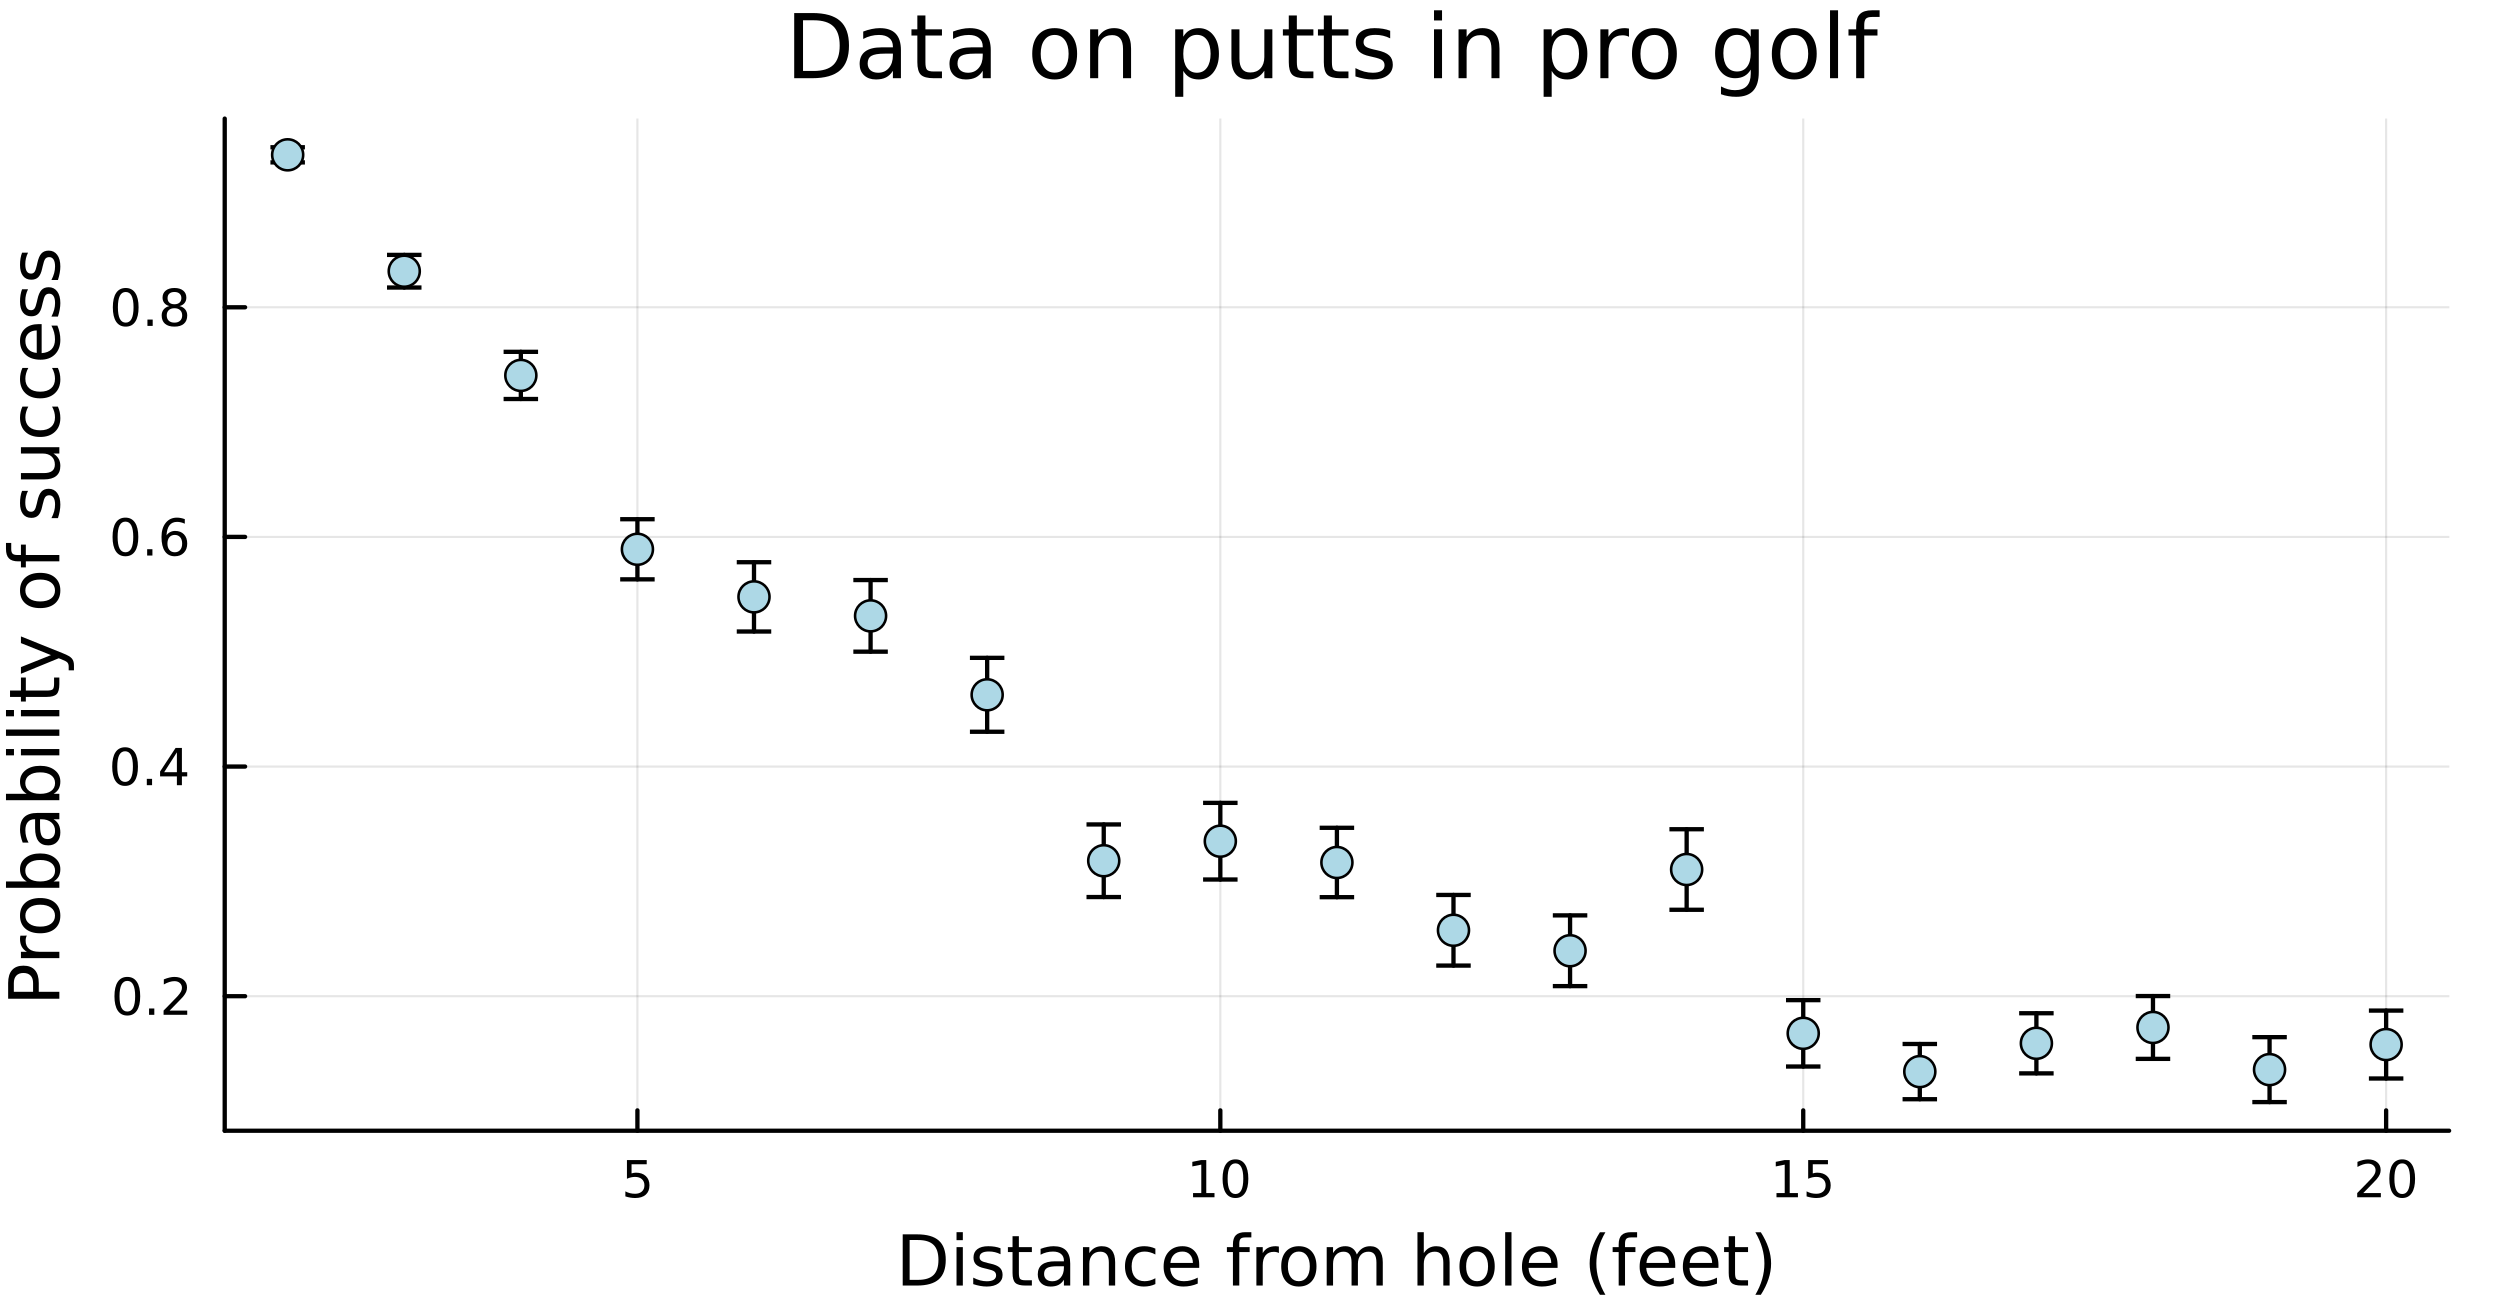 <?xml version="1.0" encoding="utf-8"?>
<svg xmlns="http://www.w3.org/2000/svg" xmlns:xlink="http://www.w3.org/1999/xlink" width="580" height="301" viewBox="0 0 2320 1204">
<rect x="0" y="0" width="2320" height="1204" fill="#808080" stroke="none"/>
<defs>
  <clipPath id="clip920">
    <rect x="0" y="0" width="2320" height="1204"/>
  </clipPath>
</defs>
<path clip-path="url(#clip920)" d="M0 1204 L2320 1204 L2320 0 L0 0  Z" fill="#ffffff" fill-rule="evenodd" fill-opacity="1"/>
<defs>
  <clipPath id="clip921">
    <rect x="464" y="0" width="1625" height="1204"/>
  </clipPath>
</defs>
<path clip-path="url(#clip920)" d="M208.538 1049.32 L2272.76 1049.32 L2272.76 110.073 L208.538 110.073  Z" fill="#ffffff" fill-rule="evenodd" fill-opacity="1"/>
<defs>
  <clipPath id="clip922">
    <rect x="208" y="110" width="2065" height="940"/>
  </clipPath>
</defs>
<polyline clip-path="url(#clip922)" style="stroke:#000000; stroke-linecap:round; stroke-linejoin:round; stroke-width:2; stroke-opacity:0.1; fill:none" points="591.522,1049.32 591.522,110.073 "/>
<polyline clip-path="url(#clip922)" style="stroke:#000000; stroke-linecap:round; stroke-linejoin:round; stroke-width:2; stroke-opacity:0.1; fill:none" points="1132.46,1049.32 1132.46,110.073 "/>
<polyline clip-path="url(#clip922)" style="stroke:#000000; stroke-linecap:round; stroke-linejoin:round; stroke-width:2; stroke-opacity:0.1; fill:none" points="1673.4,1049.32 1673.4,110.073 "/>
<polyline clip-path="url(#clip922)" style="stroke:#000000; stroke-linecap:round; stroke-linejoin:round; stroke-width:2; stroke-opacity:0.1; fill:none" points="2214.33,1049.32 2214.33,110.073 "/>
<polyline clip-path="url(#clip920)" style="stroke:#000000; stroke-linecap:round; stroke-linejoin:round; stroke-width:4; stroke-opacity:1; fill:none" points="208.538,1049.32 2272.76,1049.32 "/>
<polyline clip-path="url(#clip920)" style="stroke:#000000; stroke-linecap:round; stroke-linejoin:round; stroke-width:4; stroke-opacity:1; fill:none" points="591.522,1049.32 591.522,1030.43 "/>
<polyline clip-path="url(#clip920)" style="stroke:#000000; stroke-linecap:round; stroke-linejoin:round; stroke-width:4; stroke-opacity:1; fill:none" points="1132.46,1049.32 1132.46,1030.43 "/>
<polyline clip-path="url(#clip920)" style="stroke:#000000; stroke-linecap:round; stroke-linejoin:round; stroke-width:4; stroke-opacity:1; fill:none" points="1673.4,1049.32 1673.4,1030.43 "/>
<polyline clip-path="url(#clip920)" style="stroke:#000000; stroke-linecap:round; stroke-linejoin:round; stroke-width:4; stroke-opacity:1; fill:none" points="2214.33,1049.32 2214.33,1030.43 "/>
<path clip-path="url(#clip920)" d="M581.8 1076.52 L600.156 1076.52 L600.156 1080.46 L586.082 1080.46 L586.082 1088.93 Q587.101 1088.58 588.119 1088.42 Q589.138 1088.24 590.156 1088.24 Q595.943 1088.24 599.323 1091.41 Q602.702 1094.58 602.702 1100 Q602.702 1105.58 599.23 1108.68 Q595.758 1111.76 589.439 1111.76 Q587.263 1111.76 584.994 1111.39 Q582.749 1111.02 580.341 1110.27 L580.341 1105.58 Q582.425 1106.71 584.647 1107.27 Q586.869 1107.82 589.346 1107.82 Q593.351 1107.82 595.689 1105.71 Q598.027 1103.61 598.027 1100 Q598.027 1096.39 595.689 1094.28 Q593.351 1092.17 589.346 1092.17 Q587.471 1092.17 585.596 1092.59 Q583.744 1093.01 581.8 1093.89 L581.8 1076.52 Z" fill="#000000" fill-rule="nonzero" fill-opacity="1" /><path clip-path="url(#clip920)" d="M1107.15 1107.15 L1114.79 1107.15 L1114.79 1080.78 L1106.48 1082.45 L1106.48 1078.19 L1114.74 1076.52 L1119.42 1076.52 L1119.42 1107.15 L1127.05 1107.15 L1127.05 1111.08 L1107.15 1111.08 L1107.15 1107.15 Z" fill="#000000" fill-rule="nonzero" fill-opacity="1" /><path clip-path="url(#clip920)" d="M1146.5 1079.6 Q1142.89 1079.6 1141.06 1083.17 Q1139.25 1086.71 1139.25 1093.84 Q1139.25 1100.95 1141.06 1104.51 Q1142.89 1108.05 1146.5 1108.05 Q1150.13 1108.05 1151.94 1104.51 Q1153.77 1100.95 1153.77 1093.84 Q1153.77 1086.71 1151.94 1083.17 Q1150.13 1079.6 1146.5 1079.6 M1146.5 1075.9 Q1152.31 1075.9 1155.36 1080.51 Q1158.44 1085.09 1158.44 1093.84 Q1158.44 1102.57 1155.36 1107.17 Q1152.31 1111.76 1146.5 1111.76 Q1140.69 1111.76 1137.61 1107.17 Q1134.55 1102.57 1134.55 1093.84 Q1134.55 1085.09 1137.61 1080.51 Q1140.69 1075.9 1146.5 1075.9 Z" fill="#000000" fill-rule="nonzero" fill-opacity="1" /><path clip-path="url(#clip920)" d="M1648.58 1107.15 L1656.22 1107.15 L1656.22 1080.78 L1647.91 1082.45 L1647.91 1078.19 L1656.17 1076.52 L1660.85 1076.52 L1660.85 1107.15 L1668.49 1107.15 L1668.49 1111.08 L1648.58 1111.08 L1648.58 1107.15 Z" fill="#000000" fill-rule="nonzero" fill-opacity="1" /><path clip-path="url(#clip920)" d="M1677.98 1076.52 L1696.34 1076.52 L1696.34 1080.46 L1682.26 1080.46 L1682.26 1088.93 Q1683.28 1088.58 1684.3 1088.42 Q1685.32 1088.24 1686.34 1088.24 Q1692.12 1088.24 1695.5 1091.41 Q1698.88 1094.58 1698.88 1100 Q1698.88 1105.58 1695.41 1108.68 Q1691.94 1111.76 1685.62 1111.76 Q1683.44 1111.76 1681.17 1111.39 Q1678.93 1111.02 1676.52 1110.27 L1676.52 1105.58 Q1678.61 1106.71 1680.83 1107.27 Q1683.05 1107.82 1685.53 1107.82 Q1689.53 1107.82 1691.87 1105.71 Q1694.21 1103.61 1694.21 1100 Q1694.21 1096.39 1691.87 1094.28 Q1689.53 1092.17 1685.53 1092.17 Q1683.65 1092.17 1681.78 1092.59 Q1679.92 1093.01 1677.98 1093.89 L1677.98 1076.52 Z" fill="#000000" fill-rule="nonzero" fill-opacity="1" /><path clip-path="url(#clip920)" d="M2193.11 1107.15 L2209.43 1107.15 L2209.43 1111.08 L2187.48 1111.08 L2187.48 1107.15 Q2190.14 1104.4 2194.73 1099.77 Q2199.33 1095.11 2200.52 1093.77 Q2202.76 1091.25 2203.64 1089.51 Q2204.54 1087.75 2204.54 1086.06 Q2204.54 1083.31 2202.6 1081.57 Q2200.68 1079.83 2197.58 1079.83 Q2195.38 1079.83 2192.92 1080.6 Q2190.49 1081.36 2187.71 1082.91 L2187.71 1078.19 Q2190.54 1077.06 2192.99 1076.48 Q2195.45 1075.9 2197.48 1075.9 Q2202.85 1075.9 2206.05 1078.58 Q2209.24 1081.27 2209.24 1085.76 Q2209.24 1087.89 2208.43 1089.81 Q2207.64 1091.71 2205.54 1094.3 Q2204.96 1094.97 2201.86 1098.19 Q2198.76 1101.39 2193.11 1107.15 Z" fill="#000000" fill-rule="nonzero" fill-opacity="1" /><path clip-path="url(#clip920)" d="M2229.24 1079.6 Q2225.63 1079.6 2223.8 1083.17 Q2222 1086.71 2222 1093.84 Q2222 1100.95 2223.8 1104.51 Q2225.63 1108.05 2229.24 1108.05 Q2232.88 1108.05 2234.68 1104.51 Q2236.51 1100.95 2236.51 1093.84 Q2236.51 1086.71 2234.68 1083.17 Q2232.88 1079.6 2229.24 1079.6 M2229.24 1075.9 Q2235.05 1075.9 2238.11 1080.51 Q2241.19 1085.09 2241.19 1093.84 Q2241.19 1102.57 2238.11 1107.17 Q2235.05 1111.76 2229.24 1111.76 Q2223.43 1111.76 2220.35 1107.17 Q2217.3 1102.57 2217.3 1093.84 Q2217.3 1085.09 2220.35 1080.51 Q2223.43 1075.9 2229.24 1075.9 Z" fill="#000000" fill-rule="nonzero" fill-opacity="1" /><path clip-path="url(#clip920)" d="M844.143 1150.75 L844.143 1187.71 L851.909 1187.71 Q861.744 1187.71 866.296 1183.25 Q870.879 1178.79 870.879 1169.18 Q870.879 1159.63 866.296 1155.21 Q861.744 1150.75 851.909 1150.75 L844.143 1150.75 M837.714 1145.47 L850.923 1145.47 Q864.736 1145.47 871.197 1151.23 Q877.659 1156.96 877.659 1169.18 Q877.659 1181.47 871.165 1187.23 Q864.672 1192.99 850.923 1192.99 L837.714 1192.99 L837.714 1145.47 Z" fill="#000000" fill-rule="nonzero" fill-opacity="1" /><path clip-path="url(#clip920)" d="M887.653 1157.34 L893.509 1157.34 L893.509 1192.99 L887.653 1192.99 L887.653 1157.34 M887.653 1143.46 L893.509 1143.46 L893.509 1150.88 L887.653 1150.88 L887.653 1143.46 Z" fill="#000000" fill-rule="nonzero" fill-opacity="1" /><path clip-path="url(#clip920)" d="M928.489 1158.39 L928.489 1163.93 Q926.006 1162.66 923.332 1162.02 Q920.659 1161.38 917.794 1161.38 Q913.434 1161.38 911.238 1162.72 Q909.073 1164.06 909.073 1166.73 Q909.073 1168.77 910.633 1169.94 Q912.192 1171.09 916.903 1172.14 L918.908 1172.59 Q925.147 1173.92 927.757 1176.37 Q930.398 1178.79 930.398 1183.15 Q930.398 1188.12 926.452 1191.02 Q922.537 1193.91 915.662 1193.91 Q912.797 1193.91 909.678 1193.34 Q906.591 1192.8 903.153 1191.68 L903.153 1185.64 Q906.4 1187.32 909.551 1188.18 Q912.702 1189.01 915.789 1189.01 Q919.927 1189.01 922.155 1187.61 Q924.383 1186.18 924.383 1183.6 Q924.383 1181.21 922.76 1179.94 Q921.168 1178.67 915.725 1177.49 L913.688 1177.01 Q908.246 1175.87 905.827 1173.51 Q903.408 1171.12 903.408 1166.98 Q903.408 1161.96 906.973 1159.22 Q910.537 1156.48 917.094 1156.48 Q920.341 1156.48 923.205 1156.96 Q926.07 1157.44 928.489 1158.39 Z" fill="#000000" fill-rule="nonzero" fill-opacity="1" /><path clip-path="url(#clip920)" d="M945.517 1147.22 L945.517 1157.34 L957.58 1157.34 L957.58 1161.89 L945.517 1161.89 L945.517 1181.24 Q945.517 1185.6 946.695 1186.85 Q947.904 1188.09 951.564 1188.09 L957.58 1188.09 L957.58 1192.99 L951.564 1192.99 Q944.785 1192.99 942.207 1190.47 Q939.629 1187.93 939.629 1181.24 L939.629 1161.89 L935.332 1161.89 L935.332 1157.34 L939.629 1157.34 L939.629 1147.22 L945.517 1147.22 Z" fill="#000000" fill-rule="nonzero" fill-opacity="1" /><path clip-path="url(#clip920)" d="M981.483 1175.07 Q974.385 1175.07 971.648 1176.69 Q968.911 1178.32 968.911 1182.23 Q968.911 1185.35 970.948 1187.2 Q973.017 1189.01 976.55 1189.01 Q981.42 1189.01 984.348 1185.57 Q987.308 1182.1 987.308 1176.37 L987.308 1175.07 L981.483 1175.07 M993.164 1172.65 L993.164 1192.99 L987.308 1192.99 L987.308 1187.58 Q985.303 1190.82 982.311 1192.38 Q979.319 1193.91 974.99 1193.91 Q969.516 1193.91 966.269 1190.86 Q963.054 1187.77 963.054 1182.61 Q963.054 1176.6 967.065 1173.54 Q971.107 1170.49 979.096 1170.49 L987.308 1170.49 L987.308 1169.91 Q987.308 1165.87 984.634 1163.67 Q981.992 1161.45 977.186 1161.45 Q974.131 1161.45 971.234 1162.18 Q968.338 1162.91 965.664 1164.37 L965.664 1158.96 Q968.879 1157.72 971.903 1157.12 Q974.927 1156.48 977.791 1156.48 Q985.525 1156.48 989.345 1160.49 Q993.164 1164.5 993.164 1172.65 Z" fill="#000000" fill-rule="nonzero" fill-opacity="1" /><path clip-path="url(#clip920)" d="M1034.86 1171.47 L1034.86 1192.99 L1029 1192.99 L1029 1171.66 Q1029 1166.6 1027.03 1164.09 Q1025.06 1161.57 1021.11 1161.57 Q1016.37 1161.57 1013.63 1164.6 Q1010.89 1167.62 1010.89 1172.84 L1010.89 1192.99 L1005 1192.99 L1005 1157.34 L1010.89 1157.34 L1010.89 1162.88 Q1012.99 1159.66 1015.83 1158.07 Q1018.69 1156.48 1022.41 1156.48 Q1028.56 1156.48 1031.71 1160.3 Q1034.86 1164.09 1034.86 1171.47 Z" fill="#000000" fill-rule="nonzero" fill-opacity="1" /><path clip-path="url(#clip920)" d="M1072.19 1158.71 L1072.19 1164.18 Q1069.71 1162.82 1067.2 1162.15 Q1064.71 1161.45 1062.17 1161.45 Q1056.47 1161.45 1053.32 1165.08 Q1050.17 1168.67 1050.17 1175.2 Q1050.17 1181.72 1053.32 1185.35 Q1056.47 1188.95 1062.17 1188.95 Q1064.71 1188.95 1067.2 1188.28 Q1069.71 1187.58 1072.19 1186.21 L1072.19 1191.62 Q1069.74 1192.77 1067.1 1193.34 Q1064.49 1193.91 1061.53 1193.91 Q1053.48 1193.91 1048.74 1188.85 Q1043.99 1183.79 1043.99 1175.2 Q1043.99 1166.48 1048.77 1161.48 Q1053.57 1156.48 1061.91 1156.48 Q1064.62 1156.48 1067.2 1157.05 Q1069.78 1157.6 1072.19 1158.71 Z" fill="#000000" fill-rule="nonzero" fill-opacity="1" /><path clip-path="url(#clip920)" d="M1112.87 1173.7 L1112.87 1176.57 L1085.94 1176.57 Q1086.33 1182.61 1089.57 1185.8 Q1092.85 1188.95 1098.68 1188.95 Q1102.05 1188.95 1105.2 1188.12 Q1108.38 1187.29 1111.5 1185.64 L1111.5 1191.17 Q1108.35 1192.51 1105.04 1193.21 Q1101.73 1193.91 1098.33 1193.91 Q1089.8 1193.91 1084.8 1188.95 Q1079.83 1183.98 1079.83 1175.51 Q1079.83 1166.76 1084.54 1161.64 Q1089.29 1156.48 1097.31 1156.48 Q1104.5 1156.48 1108.67 1161.13 Q1112.87 1165.74 1112.87 1173.7 M1107.01 1171.98 Q1106.95 1167.18 1104.31 1164.31 Q1101.7 1161.45 1097.37 1161.45 Q1092.47 1161.45 1089.51 1164.22 Q1086.58 1166.98 1086.14 1172.01 L1107.01 1171.98 Z" fill="#000000" fill-rule="nonzero" fill-opacity="1" /><path clip-path="url(#clip920)" d="M1161.25 1143.46 L1161.25 1148.33 L1155.65 1148.33 Q1152.5 1148.33 1151.26 1149.61 Q1150.05 1150.88 1150.05 1154.19 L1150.05 1157.34 L1159.69 1157.34 L1159.69 1161.89 L1150.05 1161.89 L1150.05 1192.99 L1144.16 1192.99 L1144.16 1161.89 L1138.56 1161.89 L1138.56 1157.34 L1144.16 1157.34 L1144.16 1154.86 Q1144.16 1148.91 1146.93 1146.2 Q1149.7 1143.46 1155.71 1143.46 L1161.25 1143.46 Z" fill="#000000" fill-rule="nonzero" fill-opacity="1" /><path clip-path="url(#clip920)" d="M1186.81 1162.82 Q1185.82 1162.24 1184.64 1161.99 Q1183.5 1161.7 1182.1 1161.7 Q1177.13 1161.7 1174.46 1164.95 Q1171.82 1168.16 1171.82 1174.21 L1171.82 1192.99 L1165.93 1192.99 L1165.93 1157.34 L1171.82 1157.34 L1171.82 1162.88 Q1173.66 1159.63 1176.62 1158.07 Q1179.58 1156.48 1183.82 1156.48 Q1184.42 1156.48 1185.15 1156.58 Q1185.89 1156.64 1186.78 1156.8 L1186.81 1162.82 Z" fill="#000000" fill-rule="nonzero" fill-opacity="1" /><path clip-path="url(#clip920)" d="M1205.33 1161.45 Q1200.62 1161.45 1197.89 1165.14 Q1195.15 1168.8 1195.15 1175.2 Q1195.15 1181.59 1197.85 1185.29 Q1200.59 1188.95 1205.33 1188.95 Q1210.01 1188.95 1212.75 1185.25 Q1215.49 1181.56 1215.49 1175.2 Q1215.49 1168.86 1212.75 1165.17 Q1210.01 1161.45 1205.33 1161.45 M1205.33 1156.48 Q1212.97 1156.48 1217.33 1161.45 Q1221.69 1166.41 1221.69 1175.2 Q1221.69 1183.95 1217.33 1188.95 Q1212.97 1193.91 1205.33 1193.91 Q1197.66 1193.91 1193.3 1188.95 Q1188.97 1183.95 1188.97 1175.2 Q1188.97 1166.41 1193.3 1161.45 Q1197.66 1156.48 1205.33 1156.48 Z" fill="#000000" fill-rule="nonzero" fill-opacity="1" /><path clip-path="url(#clip920)" d="M1259.16 1164.18 Q1261.35 1160.24 1264.41 1158.36 Q1267.46 1156.48 1271.6 1156.48 Q1277.17 1156.48 1280.19 1160.4 Q1283.22 1164.28 1283.22 1171.47 L1283.22 1192.99 L1277.33 1192.99 L1277.33 1171.66 Q1277.33 1166.54 1275.52 1164.06 Q1273.7 1161.57 1269.98 1161.57 Q1265.43 1161.57 1262.78 1164.6 Q1260.14 1167.62 1260.14 1172.84 L1260.14 1192.99 L1254.25 1192.99 L1254.25 1171.66 Q1254.25 1166.51 1252.44 1164.06 Q1250.63 1161.57 1246.84 1161.57 Q1242.35 1161.57 1239.71 1164.63 Q1237.07 1167.65 1237.07 1172.84 L1237.07 1192.99 L1231.18 1192.99 L1231.18 1157.34 L1237.07 1157.34 L1237.07 1162.88 Q1239.07 1159.6 1241.87 1158.04 Q1244.67 1156.48 1248.52 1156.48 Q1252.41 1156.48 1255.11 1158.45 Q1257.85 1160.43 1259.16 1164.18 Z" fill="#000000" fill-rule="nonzero" fill-opacity="1" /><path clip-path="url(#clip920)" d="M1345.25 1171.47 L1345.25 1192.99 L1339.4 1192.99 L1339.4 1171.66 Q1339.4 1166.6 1337.42 1164.09 Q1335.45 1161.57 1331.5 1161.57 Q1326.76 1161.57 1324.02 1164.6 Q1321.28 1167.62 1321.28 1172.84 L1321.28 1192.99 L1315.4 1192.99 L1315.4 1143.46 L1321.28 1143.46 L1321.28 1162.88 Q1323.39 1159.66 1326.22 1158.07 Q1329.08 1156.48 1332.81 1156.48 Q1338.95 1156.48 1342.1 1160.3 Q1345.25 1164.09 1345.25 1171.47 Z" fill="#000000" fill-rule="nonzero" fill-opacity="1" /><path clip-path="url(#clip920)" d="M1370.75 1161.45 Q1366.04 1161.45 1363.3 1165.14 Q1360.56 1168.8 1360.56 1175.2 Q1360.56 1181.59 1363.27 1185.29 Q1366 1188.95 1370.75 1188.95 Q1375.42 1188.95 1378.16 1185.25 Q1380.9 1181.56 1380.9 1175.2 Q1380.9 1168.86 1378.16 1165.17 Q1375.42 1161.45 1370.75 1161.45 M1370.75 1156.48 Q1378.38 1156.48 1382.75 1161.45 Q1387.11 1166.41 1387.11 1175.2 Q1387.11 1183.95 1382.75 1188.95 Q1378.38 1193.91 1370.75 1193.91 Q1363.08 1193.91 1358.71 1188.95 Q1354.39 1183.95 1354.39 1175.2 Q1354.39 1166.41 1358.71 1161.45 Q1363.08 1156.48 1370.75 1156.48 Z" fill="#000000" fill-rule="nonzero" fill-opacity="1" /><path clip-path="url(#clip920)" d="M1396.81 1143.46 L1402.67 1143.46 L1402.67 1192.99 L1396.81 1192.99 L1396.81 1143.46 Z" fill="#000000" fill-rule="nonzero" fill-opacity="1" /><path clip-path="url(#clip920)" d="M1445.42 1173.7 L1445.42 1176.57 L1418.49 1176.57 Q1418.87 1182.61 1422.12 1185.8 Q1425.4 1188.95 1431.22 1188.95 Q1434.59 1188.95 1437.75 1188.12 Q1440.93 1187.29 1444.05 1185.64 L1444.05 1191.17 Q1440.9 1192.51 1437.59 1193.21 Q1434.28 1193.91 1430.87 1193.91 Q1422.34 1193.91 1417.34 1188.95 Q1412.38 1183.98 1412.38 1175.51 Q1412.38 1166.76 1417.09 1161.64 Q1421.83 1156.48 1429.85 1156.48 Q1437.04 1156.48 1441.21 1161.13 Q1445.42 1165.74 1445.42 1173.7 M1439.56 1171.98 Q1439.5 1167.18 1436.85 1164.31 Q1434.24 1161.45 1429.92 1161.45 Q1425.01 1161.45 1422.05 1164.22 Q1419.13 1166.98 1418.68 1172.01 L1439.56 1171.98 Z" fill="#000000" fill-rule="nonzero" fill-opacity="1" /><path clip-path="url(#clip920)" d="M1489.82 1143.53 Q1485.55 1150.85 1483.48 1158.01 Q1481.41 1165.17 1481.41 1172.52 Q1481.41 1179.88 1483.48 1187.1 Q1485.58 1194.29 1489.82 1201.58 L1484.72 1201.58 Q1479.95 1194.1 1477.56 1186.88 Q1475.21 1179.65 1475.21 1172.52 Q1475.21 1165.43 1477.56 1158.23 Q1479.92 1151.04 1484.72 1143.53 L1489.82 1143.53 Z" fill="#000000" fill-rule="nonzero" fill-opacity="1" /><path clip-path="url(#clip920)" d="M1519.23 1143.46 L1519.23 1148.33 L1513.62 1148.33 Q1510.47 1148.33 1509.23 1149.61 Q1508.02 1150.88 1508.02 1154.19 L1508.02 1157.34 L1517.67 1157.34 L1517.67 1161.89 L1508.02 1161.89 L1508.02 1192.99 L1502.13 1192.99 L1502.13 1161.89 L1496.53 1161.89 L1496.53 1157.34 L1502.13 1157.34 L1502.13 1154.86 Q1502.13 1148.91 1504.9 1146.2 Q1507.67 1143.46 1513.69 1143.46 L1519.23 1143.46 Z" fill="#000000" fill-rule="nonzero" fill-opacity="1" /><path clip-path="url(#clip920)" d="M1554.62 1173.7 L1554.62 1176.57 L1527.69 1176.57 Q1528.07 1182.61 1531.32 1185.8 Q1534.6 1188.95 1540.42 1188.95 Q1543.8 1188.95 1546.95 1188.12 Q1550.13 1187.29 1553.25 1185.64 L1553.25 1191.17 Q1550.1 1192.51 1546.79 1193.21 Q1543.48 1193.91 1540.07 1193.91 Q1531.54 1193.91 1526.55 1188.95 Q1521.58 1183.98 1521.58 1175.51 Q1521.58 1166.76 1526.29 1161.64 Q1531.03 1156.48 1539.06 1156.48 Q1546.25 1156.48 1550.42 1161.13 Q1554.62 1165.74 1554.62 1173.7 M1548.76 1171.98 Q1548.7 1167.18 1546.06 1164.31 Q1543.45 1161.45 1539.12 1161.45 Q1534.22 1161.45 1531.26 1164.22 Q1528.33 1166.98 1527.88 1172.01 L1548.76 1171.98 Z" fill="#000000" fill-rule="nonzero" fill-opacity="1" /><path clip-path="url(#clip920)" d="M1594.72 1173.7 L1594.72 1176.57 L1567.8 1176.57 Q1568.18 1182.61 1571.43 1185.8 Q1574.7 1188.95 1580.53 1188.95 Q1583.9 1188.95 1587.05 1188.12 Q1590.24 1187.29 1593.35 1185.64 L1593.35 1191.17 Q1590.2 1192.51 1586.89 1193.21 Q1583.58 1193.91 1580.18 1193.91 Q1571.65 1193.91 1566.65 1188.95 Q1561.69 1183.98 1561.69 1175.51 Q1561.69 1166.76 1566.4 1161.64 Q1571.14 1156.48 1579.16 1156.48 Q1586.35 1156.48 1590.52 1161.13 Q1594.72 1165.74 1594.72 1173.7 M1588.87 1171.98 Q1588.8 1167.18 1586.16 1164.31 Q1583.55 1161.45 1579.22 1161.45 Q1574.32 1161.45 1571.36 1164.22 Q1568.43 1166.98 1567.99 1172.01 L1588.87 1171.98 Z" fill="#000000" fill-rule="nonzero" fill-opacity="1" /><path clip-path="url(#clip920)" d="M1610.13 1147.22 L1610.13 1157.34 L1622.19 1157.34 L1622.19 1161.89 L1610.13 1161.89 L1610.13 1181.24 Q1610.13 1185.6 1611.31 1186.85 Q1612.52 1188.09 1616.18 1188.09 L1622.19 1188.09 L1622.19 1192.99 L1616.18 1192.99 Q1609.4 1192.99 1606.82 1190.47 Q1604.24 1187.93 1604.24 1181.24 L1604.24 1161.89 L1599.94 1161.89 L1599.94 1157.34 L1604.24 1157.34 L1604.24 1147.22 L1610.13 1147.22 Z" fill="#000000" fill-rule="nonzero" fill-opacity="1" /><path clip-path="url(#clip920)" d="M1628.97 1143.53 L1634.06 1143.53 Q1638.84 1151.04 1641.19 1158.23 Q1643.58 1165.43 1643.58 1172.52 Q1643.58 1179.65 1641.19 1186.88 Q1638.84 1194.1 1634.06 1201.58 L1628.97 1201.58 Q1633.2 1194.29 1635.27 1187.1 Q1637.37 1179.88 1637.37 1172.52 Q1637.37 1165.17 1635.27 1158.01 Q1633.2 1150.85 1628.97 1143.53 Z" fill="#000000" fill-rule="nonzero" fill-opacity="1" /><polyline clip-path="url(#clip922)" style="stroke:#000000; stroke-linecap:round; stroke-linejoin:round; stroke-width:2; stroke-opacity:0.1; fill:none" points="208.538,924.476 2272.76,924.476 "/>
<polyline clip-path="url(#clip922)" style="stroke:#000000; stroke-linecap:round; stroke-linejoin:round; stroke-width:2; stroke-opacity:0.1; fill:none" points="208.538,711.37 2272.76,711.37 "/>
<polyline clip-path="url(#clip922)" style="stroke:#000000; stroke-linecap:round; stroke-linejoin:round; stroke-width:2; stroke-opacity:0.1; fill:none" points="208.538,498.265 2272.76,498.265 "/>
<polyline clip-path="url(#clip922)" style="stroke:#000000; stroke-linecap:round; stroke-linejoin:round; stroke-width:2; stroke-opacity:0.1; fill:none" points="208.538,285.159 2272.76,285.159 "/>
<polyline clip-path="url(#clip920)" style="stroke:#000000; stroke-linecap:round; stroke-linejoin:round; stroke-width:4; stroke-opacity:1; fill:none" points="208.538,1049.32 208.538,110.073 "/>
<polyline clip-path="url(#clip920)" style="stroke:#000000; stroke-linecap:round; stroke-linejoin:round; stroke-width:4; stroke-opacity:1; fill:none" points="208.538,924.476 227.436,924.476 "/>
<polyline clip-path="url(#clip920)" style="stroke:#000000; stroke-linecap:round; stroke-linejoin:round; stroke-width:4; stroke-opacity:1; fill:none" points="208.538,711.37 227.436,711.37 "/>
<polyline clip-path="url(#clip920)" style="stroke:#000000; stroke-linecap:round; stroke-linejoin:round; stroke-width:4; stroke-opacity:1; fill:none" points="208.538,498.265 227.436,498.265 "/>
<polyline clip-path="url(#clip920)" style="stroke:#000000; stroke-linecap:round; stroke-linejoin:round; stroke-width:4; stroke-opacity:1; fill:none" points="208.538,285.159 227.436,285.159 "/>
<path clip-path="url(#clip920)" d="M118.16 910.275 Q114.549 910.275 112.72 913.839 Q110.914 917.381 110.914 924.511 Q110.914 931.617 112.72 935.182 Q114.549 938.724 118.16 938.724 Q121.794 938.724 123.6 935.182 Q125.428 931.617 125.428 924.511 Q125.428 917.381 123.6 913.839 Q121.794 910.275 118.16 910.275 M118.16 906.571 Q123.97 906.571 127.025 911.177 Q130.104 915.761 130.104 924.511 Q130.104 933.237 127.025 937.844 Q123.97 942.427 118.16 942.427 Q112.35 942.427 109.271 937.844 Q106.215 933.237 106.215 924.511 Q106.215 915.761 109.271 911.177 Q112.35 906.571 118.16 906.571 Z" fill="#000000" fill-rule="nonzero" fill-opacity="1" /><path clip-path="url(#clip920)" d="M138.322 935.876 L143.206 935.876 L143.206 941.756 L138.322 941.756 L138.322 935.876 Z" fill="#000000" fill-rule="nonzero" fill-opacity="1" /><path clip-path="url(#clip920)" d="M157.419 937.821 L173.738 937.821 L173.738 941.756 L151.794 941.756 L151.794 937.821 Q154.456 935.066 159.039 930.437 Q163.646 925.784 164.826 924.441 Q167.071 921.918 167.951 920.182 Q168.854 918.423 168.854 916.733 Q168.854 913.978 166.909 912.242 Q164.988 910.506 161.886 910.506 Q159.687 910.506 157.234 911.27 Q154.803 912.034 152.025 913.585 L152.025 908.863 Q154.849 907.728 157.303 907.15 Q159.757 906.571 161.794 906.571 Q167.164 906.571 170.359 909.256 Q173.553 911.941 173.553 916.432 Q173.553 918.562 172.743 920.483 Q171.956 922.381 169.849 924.974 Q169.271 925.645 166.169 928.862 Q163.067 932.057 157.419 937.821 Z" fill="#000000" fill-rule="nonzero" fill-opacity="1" /><path clip-path="url(#clip920)" d="M116.076 697.169 Q112.465 697.169 110.637 700.734 Q108.831 704.275 108.831 711.405 Q108.831 718.511 110.637 722.076 Q112.465 725.618 116.076 725.618 Q119.711 725.618 121.516 722.076 Q123.345 718.511 123.345 711.405 Q123.345 704.275 121.516 700.734 Q119.711 697.169 116.076 697.169 M116.076 693.465 Q121.887 693.465 124.942 698.072 Q128.021 702.655 128.021 711.405 Q128.021 720.132 124.942 724.738 Q121.887 729.322 116.076 729.322 Q110.266 729.322 107.188 724.738 Q104.132 720.132 104.132 711.405 Q104.132 702.655 107.188 698.072 Q110.266 693.465 116.076 693.465 Z" fill="#000000" fill-rule="nonzero" fill-opacity="1" /><path clip-path="url(#clip920)" d="M136.238 722.771 L141.123 722.771 L141.123 728.65 L136.238 728.65 L136.238 722.771 Z" fill="#000000" fill-rule="nonzero" fill-opacity="1" /><path clip-path="url(#clip920)" d="M164.155 698.164 L152.349 716.613 L164.155 716.613 L164.155 698.164 M162.928 694.09 L168.808 694.09 L168.808 716.613 L173.738 716.613 L173.738 720.502 L168.808 720.502 L168.808 728.65 L164.155 728.65 L164.155 720.502 L148.553 720.502 L148.553 715.988 L162.928 694.09 Z" fill="#000000" fill-rule="nonzero" fill-opacity="1" /><path clip-path="url(#clip920)" d="M116.4 484.063 Q112.789 484.063 110.961 487.628 Q109.155 491.17 109.155 498.299 Q109.155 505.406 110.961 508.97 Q112.789 512.512 116.4 512.512 Q120.035 512.512 121.84 508.97 Q123.669 505.406 123.669 498.299 Q123.669 491.17 121.84 487.628 Q120.035 484.063 116.4 484.063 M116.4 480.36 Q122.211 480.36 125.266 484.966 Q128.345 489.549 128.345 498.299 Q128.345 507.026 125.266 511.633 Q122.211 516.216 116.4 516.216 Q110.59 516.216 107.512 511.633 Q104.456 507.026 104.456 498.299 Q104.456 489.549 107.512 484.966 Q110.59 480.36 116.4 480.36 Z" fill="#000000" fill-rule="nonzero" fill-opacity="1" /><path clip-path="url(#clip920)" d="M136.562 509.665 L141.447 509.665 L141.447 515.545 L136.562 515.545 L136.562 509.665 Z" fill="#000000" fill-rule="nonzero" fill-opacity="1" /><path clip-path="url(#clip920)" d="M162.21 496.401 Q159.062 496.401 157.21 498.554 Q155.382 500.707 155.382 504.457 Q155.382 508.183 157.21 510.359 Q159.062 512.512 162.21 512.512 Q165.359 512.512 167.187 510.359 Q169.039 508.183 169.039 504.457 Q169.039 500.707 167.187 498.554 Q165.359 496.401 162.21 496.401 M171.493 481.748 L171.493 486.008 Q169.734 485.174 167.928 484.735 Q166.146 484.295 164.386 484.295 Q159.757 484.295 157.303 487.42 Q154.872 490.545 154.525 496.864 Q155.891 494.85 157.951 493.785 Q160.011 492.697 162.488 492.697 Q167.696 492.697 170.706 495.869 Q173.738 499.017 173.738 504.457 Q173.738 509.781 170.59 512.998 Q167.442 516.216 162.21 516.216 Q156.215 516.216 153.044 511.633 Q149.873 507.026 149.873 498.299 Q149.873 490.105 153.761 485.244 Q157.65 480.36 164.201 480.36 Q165.96 480.36 167.743 480.707 Q169.548 481.054 171.493 481.748 Z" fill="#000000" fill-rule="nonzero" fill-opacity="1" /><path clip-path="url(#clip920)" d="M116.655 270.958 Q113.044 270.958 111.215 274.522 Q109.41 278.064 109.41 285.194 Q109.41 292.3 111.215 295.865 Q113.044 299.406 116.655 299.406 Q120.289 299.406 122.095 295.865 Q123.924 292.3 123.924 285.194 Q123.924 278.064 122.095 274.522 Q120.289 270.958 116.655 270.958 M116.655 267.254 Q122.465 267.254 125.521 271.86 Q128.599 276.444 128.599 285.194 Q128.599 293.92 125.521 298.527 Q122.465 303.11 116.655 303.11 Q110.845 303.11 107.766 298.527 Q104.711 293.92 104.711 285.194 Q104.711 276.444 107.766 271.86 Q110.845 267.254 116.655 267.254 Z" fill="#000000" fill-rule="nonzero" fill-opacity="1" /><path clip-path="url(#clip920)" d="M136.817 296.559 L141.701 296.559 L141.701 302.439 L136.817 302.439 L136.817 296.559 Z" fill="#000000" fill-rule="nonzero" fill-opacity="1" /><path clip-path="url(#clip920)" d="M161.886 286.027 Q158.553 286.027 156.632 287.809 Q154.734 289.592 154.734 292.717 Q154.734 295.842 156.632 297.624 Q158.553 299.406 161.886 299.406 Q165.22 299.406 167.141 297.624 Q169.062 295.819 169.062 292.717 Q169.062 289.592 167.141 287.809 Q165.243 286.027 161.886 286.027 M157.21 284.036 Q154.201 283.295 152.511 281.235 Q150.845 279.175 150.845 276.212 Q150.845 272.069 153.785 269.661 Q156.747 267.254 161.886 267.254 Q167.048 267.254 169.988 269.661 Q172.928 272.069 172.928 276.212 Q172.928 279.175 171.238 281.235 Q169.571 283.295 166.585 284.036 Q169.965 284.823 171.84 287.115 Q173.738 289.407 173.738 292.717 Q173.738 297.74 170.659 300.425 Q167.604 303.11 161.886 303.11 Q156.169 303.11 153.09 300.425 Q150.035 297.74 150.035 292.717 Q150.035 289.407 151.933 287.115 Q153.831 284.823 157.21 284.036 M155.497 276.652 Q155.497 279.337 157.164 280.842 Q158.854 282.346 161.886 282.346 Q164.896 282.346 166.585 280.842 Q168.298 279.337 168.298 276.652 Q168.298 273.967 166.585 272.462 Q164.896 270.958 161.886 270.958 Q158.854 270.958 157.164 272.462 Q155.497 273.967 155.497 276.652 Z" fill="#000000" fill-rule="nonzero" fill-opacity="1" /><path clip-path="url(#clip920)" d="M12.84 920.391 L30.695 920.391 L30.695 912.307 Q30.695 907.819 28.372 905.368 Q26.048 902.917 21.752 902.917 Q17.486 902.917 15.163 905.368 Q12.84 907.819 12.84 912.307 L12.84 920.391 M7.556 926.821 L7.556 912.307 Q7.556 904.318 11.184 900.244 Q14.781 896.138 21.752 896.138 Q28.786 896.138 32.382 900.244 Q35.979 904.318 35.979 912.307 L35.979 920.391 L55.076 920.391 L55.076 926.821 L7.556 926.821 Z" fill="#000000" fill-rule="nonzero" fill-opacity="1" /><path clip-path="url(#clip920)" d="M24.903 868.256 Q24.33 869.243 24.075 870.421 Q23.789 871.566 23.789 872.967 Q23.789 877.932 27.035 880.606 Q30.25 883.247 36.297 883.247 L55.076 883.247 L55.076 889.136 L19.428 889.136 L19.428 883.247 L24.966 883.247 Q21.72 881.401 20.16 878.441 Q18.569 875.481 18.569 871.248 Q18.569 870.643 18.664 869.911 Q18.728 869.179 18.887 868.288 L24.903 868.256 Z" fill="#000000" fill-rule="nonzero" fill-opacity="1" /><path clip-path="url(#clip920)" d="M23.534 849.732 Q23.534 854.443 27.226 857.18 Q30.886 859.917 37.284 859.917 Q43.681 859.917 47.373 857.212 Q51.034 854.474 51.034 849.732 Q51.034 845.053 47.342 842.316 Q43.65 839.579 37.284 839.579 Q30.95 839.579 27.258 842.316 Q23.534 845.053 23.534 849.732 M18.569 849.732 Q18.569 842.093 23.534 837.733 Q28.499 833.372 37.284 833.372 Q46.037 833.372 51.034 837.733 Q55.999 842.093 55.999 849.732 Q55.999 857.403 51.034 861.763 Q46.037 866.092 37.284 866.092 Q28.499 866.092 23.534 861.763 Q18.569 857.403 18.569 849.732 Z" fill="#000000" fill-rule="nonzero" fill-opacity="1" /><path clip-path="url(#clip920)" d="M37.284 798.074 Q30.823 798.074 27.162 800.748 Q23.47 803.39 23.47 808.037 Q23.47 812.684 27.162 815.357 Q30.823 817.999 37.284 817.999 Q43.745 817.999 47.437 815.357 Q51.097 812.684 51.097 808.037 Q51.097 803.39 47.437 800.748 Q43.745 798.074 37.284 798.074 M24.839 817.999 Q21.656 816.153 20.128 813.352 Q18.569 810.519 18.569 806.604 Q18.569 800.111 23.725 796.069 Q28.881 791.995 37.284 791.995 Q45.687 791.995 50.843 796.069 Q55.999 800.111 55.999 806.604 Q55.999 810.519 54.471 813.352 Q52.912 816.153 49.729 817.999 L55.076 817.999 L55.076 823.887 L5.551 823.887 L5.551 817.999 L24.839 817.999 Z" fill="#000000" fill-rule="nonzero" fill-opacity="1" /><path clip-path="url(#clip920)" d="M37.157 766.087 Q37.157 773.184 38.78 775.922 Q40.403 778.659 44.318 778.659 Q47.437 778.659 49.283 776.622 Q51.097 774.553 51.097 771.02 Q51.097 766.15 47.66 763.222 Q44.191 760.262 38.462 760.262 L37.157 760.262 L37.157 766.087 M34.738 754.406 L55.076 754.406 L55.076 760.262 L49.665 760.262 Q52.912 762.267 54.471 765.259 Q55.999 768.251 55.999 772.58 Q55.999 778.054 52.944 781.301 Q49.856 784.515 44.7 784.515 Q38.684 784.515 35.629 780.505 Q32.573 776.463 32.573 768.474 L32.573 760.262 L32 760.262 Q27.958 760.262 25.762 762.936 Q23.534 765.577 23.534 770.383 Q23.534 773.439 24.266 776.335 Q24.998 779.232 26.462 781.905 L21.051 781.905 Q19.81 778.691 19.205 775.667 Q18.569 772.643 18.569 769.779 Q18.569 762.044 22.579 758.225 Q26.59 754.406 34.738 754.406 Z" fill="#000000" fill-rule="nonzero" fill-opacity="1" /><path clip-path="url(#clip920)" d="M37.284 716.752 Q30.823 716.752 27.162 719.426 Q23.47 722.068 23.47 726.715 Q23.47 731.362 27.162 734.035 Q30.823 736.677 37.284 736.677 Q43.745 736.677 47.437 734.035 Q51.097 731.362 51.097 726.715 Q51.097 722.068 47.437 719.426 Q43.745 716.752 37.284 716.752 M24.839 736.677 Q21.656 734.831 20.128 732.03 Q18.569 729.197 18.569 725.282 Q18.569 718.789 23.725 714.747 Q28.881 710.673 37.284 710.673 Q45.687 710.673 50.843 714.747 Q55.999 718.789 55.999 725.282 Q55.999 729.197 54.471 732.03 Q52.912 734.831 49.729 736.677 L55.076 736.677 L55.076 742.565 L5.551 742.565 L5.551 736.677 L24.839 736.677 Z" fill="#000000" fill-rule="nonzero" fill-opacity="1" /><path clip-path="url(#clip920)" d="M19.428 700.965 L19.428 695.109 L55.076 695.109 L55.076 700.965 L19.428 700.965 M5.551 700.965 L5.551 695.109 L12.967 695.109 L12.967 700.965 L5.551 700.965 Z" fill="#000000" fill-rule="nonzero" fill-opacity="1" /><path clip-path="url(#clip920)" d="M5.551 682.855 L5.551 676.999 L55.076 676.999 L55.076 682.855 L5.551 682.855 Z" fill="#000000" fill-rule="nonzero" fill-opacity="1" /><path clip-path="url(#clip920)" d="M19.428 664.745 L19.428 658.888 L55.076 658.888 L55.076 664.745 L19.428 664.745 M5.551 664.745 L5.551 658.888 L12.967 658.888 L12.967 664.745 L5.551 664.745 Z" fill="#000000" fill-rule="nonzero" fill-opacity="1" /><path clip-path="url(#clip920)" d="M9.307 640.841 L19.428 640.841 L19.428 628.778 L23.98 628.778 L23.98 640.841 L43.331 640.841 Q47.692 640.841 48.933 639.664 Q50.174 638.454 50.174 634.794 L50.174 628.778 L55.076 628.778 L55.076 634.794 Q55.076 641.573 52.562 644.152 Q50.015 646.73 43.331 646.73 L23.98 646.73 L23.98 651.026 L19.428 651.026 L19.428 646.73 L9.307 646.73 L9.307 640.841 Z" fill="#000000" fill-rule="nonzero" fill-opacity="1" /><path clip-path="url(#clip920)" d="M58.386 606.244 Q64.752 608.726 66.693 611.082 Q68.635 613.437 68.635 617.384 L68.635 622.063 L63.733 622.063 L63.733 618.625 Q63.733 616.206 62.588 614.869 Q61.442 613.532 57.177 611.909 L54.503 610.859 L19.428 625.277 L19.428 619.071 L47.31 607.931 L19.428 596.791 L19.428 590.584 L58.386 606.244 Z" fill="#000000" fill-rule="nonzero" fill-opacity="1" /><path clip-path="url(#clip920)" d="M23.534 547.966 Q23.534 552.676 27.226 555.414 Q30.886 558.151 37.284 558.151 Q43.681 558.151 47.373 555.445 Q51.034 552.708 51.034 547.966 Q51.034 543.287 47.342 540.55 Q43.65 537.812 37.284 537.812 Q30.95 537.812 27.258 540.55 Q23.534 543.287 23.534 547.966 M18.569 547.966 Q18.569 540.327 23.534 535.966 Q28.499 531.606 37.284 531.606 Q46.037 531.606 51.034 535.966 Q55.999 540.327 55.999 547.966 Q55.999 555.636 51.034 559.997 Q46.037 564.326 37.284 564.326 Q28.499 564.326 23.534 559.997 Q18.569 555.636 18.569 547.966 Z" fill="#000000" fill-rule="nonzero" fill-opacity="1" /><path clip-path="url(#clip920)" d="M5.551 503.851 L10.421 503.851 L10.421 509.453 Q10.421 512.604 11.694 513.846 Q12.967 515.055 16.277 515.055 L19.428 515.055 L19.428 505.411 L23.98 505.411 L23.98 515.055 L55.076 515.055 L55.076 520.943 L23.98 520.943 L23.98 526.545 L19.428 526.545 L19.428 520.943 L16.945 520.943 Q10.993 520.943 8.288 518.174 Q5.551 515.405 5.551 509.39 L5.551 503.851 Z" fill="#000000" fill-rule="nonzero" fill-opacity="1" /><path clip-path="url(#clip920)" d="M20.478 455.504 L26.017 455.504 Q24.743 457.986 24.107 460.66 Q23.47 463.334 23.47 466.198 Q23.47 470.559 24.807 472.755 Q26.144 474.919 28.817 474.919 Q30.855 474.919 32.032 473.36 Q33.178 471.8 34.228 467.089 L34.674 465.084 Q36.011 458.846 38.462 456.236 Q40.88 453.594 45.241 453.594 Q50.206 453.594 53.103 457.541 Q55.999 461.456 55.999 468.331 Q55.999 471.195 55.426 474.314 Q54.885 477.402 53.771 480.839 L47.724 480.839 Q49.41 477.593 50.27 474.442 Q51.097 471.291 51.097 468.203 Q51.097 464.066 49.697 461.838 Q48.265 459.61 45.687 459.61 Q43.3 459.61 42.026 461.233 Q40.753 462.824 39.575 468.267 L39.098 470.304 Q37.952 475.747 35.597 478.166 Q33.21 480.585 29.072 480.585 Q24.043 480.585 21.306 477.02 Q18.569 473.455 18.569 466.898 Q18.569 463.652 19.046 460.787 Q19.523 457.923 20.478 455.504 Z" fill="#000000" fill-rule="nonzero" fill-opacity="1" /><path clip-path="url(#clip920)" d="M41.008 444.873 L19.428 444.873 L19.428 439.017 L40.785 439.017 Q45.846 439.017 48.392 437.043 Q50.907 435.07 50.907 431.123 Q50.907 426.381 47.883 423.643 Q44.859 420.874 39.639 420.874 L19.428 420.874 L19.428 415.018 L55.076 415.018 L55.076 420.874 L49.602 420.874 Q52.848 423.007 54.439 425.84 Q55.999 428.641 55.999 432.364 Q55.999 438.507 52.18 441.69 Q48.36 444.873 41.008 444.873 M18.569 430.136 L18.569 430.136 Z" fill="#000000" fill-rule="nonzero" fill-opacity="1" /><path clip-path="url(#clip920)" d="M20.797 377.301 L26.271 377.301 Q24.903 379.784 24.234 382.298 Q23.534 384.781 23.534 387.327 Q23.534 393.024 27.162 396.175 Q30.759 399.326 37.284 399.326 Q43.809 399.326 47.437 396.175 Q51.034 393.024 51.034 387.327 Q51.034 384.781 50.365 382.298 Q49.665 379.784 48.297 377.301 L53.707 377.301 Q54.853 379.752 55.426 382.394 Q55.999 385.004 55.999 387.964 Q55.999 396.016 50.938 400.759 Q45.878 405.501 37.284 405.501 Q28.563 405.501 23.566 400.727 Q18.569 395.921 18.569 387.582 Q18.569 384.876 19.142 382.298 Q19.683 379.72 20.797 377.301 Z" fill="#000000" fill-rule="nonzero" fill-opacity="1" /><path clip-path="url(#clip920)" d="M20.797 341.462 L26.271 341.462 Q24.903 343.945 24.234 346.459 Q23.534 348.942 23.534 351.488 Q23.534 357.185 27.162 360.336 Q30.759 363.488 37.284 363.488 Q43.809 363.488 47.437 360.336 Q51.034 357.185 51.034 351.488 Q51.034 348.942 50.365 346.459 Q49.665 343.945 48.297 341.462 L53.707 341.462 Q54.853 343.913 55.426 346.555 Q55.999 349.165 55.999 352.125 Q55.999 360.177 50.938 364.92 Q45.878 369.662 37.284 369.662 Q28.563 369.662 23.566 364.888 Q18.569 360.082 18.569 351.743 Q18.569 349.037 19.142 346.459 Q19.683 343.881 20.797 341.462 Z" fill="#000000" fill-rule="nonzero" fill-opacity="1" /><path clip-path="url(#clip920)" d="M35.788 300.785 L38.653 300.785 L38.653 327.712 Q44.7 327.33 47.883 324.084 Q51.034 320.805 51.034 314.981 Q51.034 311.607 50.206 308.456 Q49.379 305.273 47.724 302.154 L53.262 302.154 Q54.599 305.305 55.299 308.615 Q55.999 311.925 55.999 315.331 Q55.999 323.861 51.034 328.858 Q46.069 333.823 37.602 333.823 Q28.849 333.823 23.725 329.113 Q18.569 324.37 18.569 316.349 Q18.569 309.156 23.216 304.987 Q27.831 300.785 35.788 300.785 M34.069 306.642 Q29.263 306.705 26.398 309.347 Q23.534 311.957 23.534 316.286 Q23.534 321.187 26.303 324.147 Q29.072 327.076 34.101 327.521 L34.069 306.642 Z" fill="#000000" fill-rule="nonzero" fill-opacity="1" /><path clip-path="url(#clip920)" d="M20.478 268.448 L26.017 268.448 Q24.743 270.93 24.107 273.604 Q23.47 276.277 23.47 279.142 Q23.47 283.502 24.807 285.699 Q26.144 287.863 28.817 287.863 Q30.855 287.863 32.032 286.303 Q33.178 284.744 34.228 280.033 L34.674 278.028 Q36.011 271.79 38.462 269.18 Q40.88 266.538 45.241 266.538 Q50.206 266.538 53.103 270.485 Q55.999 274.399 55.999 281.274 Q55.999 284.139 55.426 287.258 Q54.885 290.346 53.771 293.783 L47.724 293.783 Q49.41 290.537 50.27 287.385 Q51.097 284.234 51.097 281.147 Q51.097 277.009 49.697 274.781 Q48.265 272.553 45.687 272.553 Q43.3 272.553 42.026 274.177 Q40.753 275.768 39.575 281.211 L39.098 283.248 Q37.952 288.69 35.597 291.109 Q33.21 293.528 29.072 293.528 Q24.043 293.528 21.306 289.964 Q18.569 286.399 18.569 279.842 Q18.569 276.596 19.046 273.731 Q19.523 270.866 20.478 268.448 Z" fill="#000000" fill-rule="nonzero" fill-opacity="1" /><path clip-path="url(#clip920)" d="M20.478 234.486 L26.017 234.486 Q24.743 236.969 24.107 239.643 Q23.47 242.316 23.47 245.181 Q23.47 249.541 24.807 251.738 Q26.144 253.902 28.817 253.902 Q30.855 253.902 32.032 252.342 Q33.178 250.783 34.228 246.072 L34.674 244.067 Q36.011 237.828 38.462 235.219 Q40.88 232.577 45.241 232.577 Q50.206 232.577 53.103 236.523 Q55.999 240.438 55.999 247.313 Q55.999 250.178 55.426 253.297 Q54.885 256.385 53.771 259.822 L47.724 259.822 Q49.41 256.575 50.27 253.424 Q51.097 250.273 51.097 247.186 Q51.097 243.048 49.697 240.82 Q48.265 238.592 45.687 238.592 Q43.3 238.592 42.026 240.216 Q40.753 241.807 39.575 247.25 L39.098 249.287 Q37.952 254.729 35.597 257.148 Q33.21 259.567 29.072 259.567 Q24.043 259.567 21.306 256.003 Q18.569 252.438 18.569 245.881 Q18.569 242.635 19.046 239.77 Q19.523 236.905 20.478 234.486 Z" fill="#000000" fill-rule="nonzero" fill-opacity="1" /><path clip-path="url(#clip920)" d="M745.201 18.82 L745.201 65.852 L755.085 65.852 Q767.603 65.852 773.395 60.18 Q779.229 54.509 779.229 42.275 Q779.229 30.122 773.395 24.492 Q767.603 18.82 755.085 18.82 L745.201 18.82 M737.018 12.096 L753.83 12.096 Q771.411 12.096 779.634 19.428 Q787.857 26.72 787.857 42.275 Q787.857 57.912 779.593 65.244 Q771.33 72.576 753.83 72.576 L737.018 72.576 L737.018 12.096 Z" fill="#000000" fill-rule="nonzero" fill-opacity="1" /><path clip-path="url(#clip920)" d="M821.196 49.769 Q812.163 49.769 808.679 51.835 Q805.195 53.901 805.195 58.884 Q805.195 62.854 807.788 65.203 Q810.421 67.512 814.917 67.512 Q821.115 67.512 824.842 63.137 Q828.609 58.722 828.609 51.43 L828.609 49.769 L821.196 49.769 M836.063 46.691 L836.063 72.576 L828.609 72.576 L828.609 65.689 Q826.057 69.821 822.249 71.806 Q818.442 73.751 812.932 73.751 Q805.965 73.751 801.833 69.862 Q797.741 65.933 797.741 59.37 Q797.741 51.714 802.846 47.825 Q807.99 43.936 818.158 43.936 L828.609 43.936 L828.609 43.207 Q828.609 38.062 825.207 35.267 Q821.844 32.431 815.727 32.431 Q811.839 32.431 808.152 33.363 Q804.466 34.295 801.063 36.158 L801.063 29.272 Q805.155 27.692 809.003 26.922 Q812.851 26.112 816.497 26.112 Q826.341 26.112 831.202 31.216 Q836.063 36.32 836.063 46.691 Z" fill="#000000" fill-rule="nonzero" fill-opacity="1" /><path clip-path="url(#clip920)" d="M858.789 14.324 L858.789 27.206 L874.141 27.206 L874.141 32.999 L858.789 32.999 L858.789 57.628 Q858.789 63.178 860.287 64.758 Q861.827 66.338 866.485 66.338 L874.141 66.338 L874.141 72.576 L866.485 72.576 Q857.857 72.576 854.576 69.376 Q851.294 66.135 851.294 57.628 L851.294 32.999 L845.826 32.999 L845.826 27.206 L851.294 27.206 L851.294 14.324 L858.789 14.324 Z" fill="#000000" fill-rule="nonzero" fill-opacity="1" /><path clip-path="url(#clip920)" d="M904.564 49.769 Q895.53 49.769 892.046 51.835 Q888.563 53.901 888.563 58.884 Q888.563 62.854 891.155 65.203 Q893.788 67.512 898.285 67.512 Q904.483 67.512 908.21 63.137 Q911.977 58.722 911.977 51.43 L911.977 49.769 L904.564 49.769 M919.431 46.691 L919.431 72.576 L911.977 72.576 L911.977 65.689 Q909.425 69.821 905.617 71.806 Q901.809 73.751 896.3 73.751 Q889.332 73.751 885.2 69.862 Q881.109 65.933 881.109 59.37 Q881.109 51.714 886.213 47.825 Q891.358 43.936 901.526 43.936 L911.977 43.936 L911.977 43.207 Q911.977 38.062 908.574 35.267 Q905.212 32.431 899.095 32.431 Q895.206 32.431 891.52 33.363 Q887.834 34.295 884.431 36.158 L884.431 29.272 Q888.522 27.692 892.371 26.922 Q896.219 26.112 899.865 26.112 Q909.708 26.112 914.569 31.216 Q919.431 36.32 919.431 46.691 Z" fill="#000000" fill-rule="nonzero" fill-opacity="1" /><path clip-path="url(#clip920)" d="M978.736 32.431 Q972.74 32.431 969.257 37.131 Q965.773 41.789 965.773 49.931 Q965.773 58.074 969.216 62.773 Q972.7 67.431 978.736 67.431 Q984.691 67.431 988.174 62.732 Q991.658 58.033 991.658 49.931 Q991.658 41.87 988.174 37.171 Q984.691 32.431 978.736 32.431 M978.736 26.112 Q988.458 26.112 994.008 32.431 Q999.557 38.751 999.557 49.931 Q999.557 61.071 994.008 67.431 Q988.458 73.751 978.736 73.751 Q968.973 73.751 963.423 67.431 Q957.914 61.071 957.914 49.931 Q957.914 38.751 963.423 32.431 Q968.973 26.112 978.736 26.112 Z" fill="#000000" fill-rule="nonzero" fill-opacity="1" /><path clip-path="url(#clip920)" d="M1049.63 45.192 L1049.63 72.576 L1042.17 72.576 L1042.17 45.435 Q1042.17 38.994 1039.66 35.794 Q1037.15 32.594 1032.13 32.594 Q1026.09 32.594 1022.61 36.442 Q1019.12 40.29 1019.12 46.934 L1019.12 72.576 L1011.63 72.576 L1011.63 27.206 L1019.12 27.206 L1019.12 34.254 Q1021.8 30.163 1025.4 28.138 Q1029.05 26.112 1033.79 26.112 Q1041.61 26.112 1045.62 30.973 Q1049.63 35.794 1049.63 45.192 Z" fill="#000000" fill-rule="nonzero" fill-opacity="1" /><path clip-path="url(#clip920)" d="M1098.08 65.77 L1098.08 89.833 L1090.58 89.833 L1090.58 27.206 L1098.08 27.206 L1098.08 34.092 Q1100.42 30.041 1103.99 28.097 Q1107.6 26.112 1112.58 26.112 Q1120.84 26.112 1125.99 32.675 Q1131.17 39.237 1131.17 49.931 Q1131.17 60.626 1125.99 67.188 Q1120.84 73.751 1112.58 73.751 Q1107.6 73.751 1103.99 71.806 Q1100.42 69.821 1098.08 65.77 M1123.43 49.931 Q1123.43 41.708 1120.03 37.05 Q1116.67 32.35 1110.75 32.35 Q1104.84 32.35 1101.44 37.05 Q1098.08 41.708 1098.08 49.931 Q1098.08 58.155 1101.44 62.854 Q1104.84 67.512 1110.75 67.512 Q1116.67 67.512 1120.03 62.854 Q1123.43 58.155 1123.43 49.931 Z" fill="#000000" fill-rule="nonzero" fill-opacity="1" /><path clip-path="url(#clip920)" d="M1142.76 54.671 L1142.76 27.206 L1150.21 27.206 L1150.21 54.387 Q1150.21 60.828 1152.72 64.069 Q1155.23 67.269 1160.26 67.269 Q1166.29 67.269 1169.78 63.421 Q1173.3 59.573 1173.3 52.929 L1173.3 27.206 L1180.75 27.206 L1180.75 72.576 L1173.3 72.576 L1173.3 65.608 Q1170.59 69.74 1166.98 71.766 Q1163.42 73.751 1158.68 73.751 Q1150.86 73.751 1146.81 68.89 Q1142.76 64.029 1142.76 54.671 M1161.51 26.112 L1161.51 26.112 Z" fill="#000000" fill-rule="nonzero" fill-opacity="1" /><path clip-path="url(#clip920)" d="M1203.48 14.324 L1203.48 27.206 L1218.83 27.206 L1218.83 32.999 L1203.48 32.999 L1203.48 57.628 Q1203.48 63.178 1204.98 64.758 Q1206.52 66.338 1211.18 66.338 L1218.83 66.338 L1218.83 72.576 L1211.18 72.576 Q1202.55 72.576 1199.27 69.376 Q1195.99 66.135 1195.99 57.628 L1195.99 32.999 L1190.52 32.999 L1190.52 27.206 L1195.99 27.206 L1195.99 14.324 L1203.48 14.324 Z" fill="#000000" fill-rule="nonzero" fill-opacity="1" /><path clip-path="url(#clip920)" d="M1236.01 14.324 L1236.01 27.206 L1251.36 27.206 L1251.36 32.999 L1236.01 32.999 L1236.01 57.628 Q1236.01 63.178 1237.51 64.758 Q1239.05 66.338 1243.71 66.338 L1251.36 66.338 L1251.36 72.576 L1243.71 72.576 Q1235.08 72.576 1231.8 69.376 Q1228.51 66.135 1228.51 57.628 L1228.51 32.999 L1223.05 32.999 L1223.05 27.206 L1228.51 27.206 L1228.51 14.324 L1236.01 14.324 Z" fill="#000000" fill-rule="nonzero" fill-opacity="1" /><path clip-path="url(#clip920)" d="M1290.09 28.543 L1290.09 35.591 Q1286.93 33.971 1283.53 33.161 Q1280.12 32.35 1276.48 32.35 Q1270.93 32.35 1268.13 34.052 Q1265.38 35.753 1265.38 39.156 Q1265.38 41.749 1267.36 43.248 Q1269.35 44.706 1275.34 46.043 L1277.9 46.61 Q1285.83 48.311 1289.16 51.43 Q1292.52 54.509 1292.52 60.059 Q1292.52 66.378 1287.5 70.064 Q1282.51 73.751 1273.76 73.751 Q1270.12 73.751 1266.15 73.022 Q1262.22 72.333 1257.84 70.915 L1257.84 63.218 Q1261.98 65.365 1265.99 66.459 Q1270 67.512 1273.93 67.512 Q1279.19 67.512 1282.03 65.73 Q1284.86 63.907 1284.86 60.626 Q1284.86 57.588 1282.8 55.967 Q1280.77 54.347 1273.84 52.848 L1271.25 52.24 Q1264.32 50.782 1261.25 47.785 Q1258.17 44.746 1258.17 39.48 Q1258.17 33.08 1262.7 29.596 Q1267.24 26.112 1275.59 26.112 Q1279.72 26.112 1283.36 26.72 Q1287.01 27.327 1290.09 28.543 Z" fill="#000000" fill-rule="nonzero" fill-opacity="1" /><path clip-path="url(#clip920)" d="M1330.76 27.206 L1338.21 27.206 L1338.21 72.576 L1330.76 72.576 L1330.76 27.206 M1330.76 9.544 L1338.21 9.544 L1338.21 18.983 L1330.76 18.983 L1330.76 9.544 Z" fill="#000000" fill-rule="nonzero" fill-opacity="1" /><path clip-path="url(#clip920)" d="M1391.52 45.192 L1391.52 72.576 L1384.07 72.576 L1384.07 45.435 Q1384.07 38.994 1381.56 35.794 Q1379.05 32.594 1374.02 32.594 Q1367.99 32.594 1364.5 36.442 Q1361.02 40.29 1361.02 46.934 L1361.02 72.576 L1353.53 72.576 L1353.53 27.206 L1361.02 27.206 L1361.02 34.254 Q1363.69 30.163 1367.3 28.138 Q1370.94 26.112 1375.68 26.112 Q1383.5 26.112 1387.51 30.973 Q1391.52 35.794 1391.52 45.192 Z" fill="#000000" fill-rule="nonzero" fill-opacity="1" /><path clip-path="url(#clip920)" d="M1439.97 65.77 L1439.97 89.833 L1432.48 89.833 L1432.48 27.206 L1439.97 27.206 L1439.97 34.092 Q1442.32 30.041 1445.89 28.097 Q1449.49 26.112 1454.47 26.112 Q1462.74 26.112 1467.88 32.675 Q1473.07 39.237 1473.07 49.931 Q1473.07 60.626 1467.88 67.188 Q1462.74 73.751 1454.47 73.751 Q1449.49 73.751 1445.89 71.806 Q1442.32 69.821 1439.97 65.77 M1465.33 49.931 Q1465.33 41.708 1461.93 37.05 Q1458.57 32.35 1452.65 32.35 Q1446.74 32.35 1443.33 37.05 Q1439.97 41.708 1439.97 49.931 Q1439.97 58.155 1443.33 62.854 Q1446.74 67.512 1452.65 67.512 Q1458.57 67.512 1461.93 62.854 Q1465.33 58.155 1465.33 49.931 Z" fill="#000000" fill-rule="nonzero" fill-opacity="1" /><path clip-path="url(#clip920)" d="M1511.71 34.173 Q1510.46 33.444 1508.96 33.12 Q1507.5 32.756 1505.72 32.756 Q1499.4 32.756 1496 36.888 Q1492.63 40.979 1492.63 48.676 L1492.63 72.576 L1485.14 72.576 L1485.14 27.206 L1492.63 27.206 L1492.63 34.254 Q1494.98 30.122 1498.75 28.138 Q1502.52 26.112 1507.91 26.112 Q1508.68 26.112 1509.61 26.234 Q1510.54 26.315 1511.67 26.517 L1511.71 34.173 Z" fill="#000000" fill-rule="nonzero" fill-opacity="1" /><path clip-path="url(#clip920)" d="M1535.29 32.431 Q1529.29 32.431 1525.81 37.131 Q1522.33 41.789 1522.33 49.931 Q1522.33 58.074 1525.77 62.773 Q1529.25 67.431 1535.29 67.431 Q1541.24 67.431 1544.73 62.732 Q1548.21 58.033 1548.21 49.931 Q1548.21 41.87 1544.73 37.171 Q1541.24 32.431 1535.29 32.431 M1535.29 26.112 Q1545.01 26.112 1550.56 32.431 Q1556.11 38.751 1556.11 49.931 Q1556.11 61.071 1550.56 67.431 Q1545.01 73.751 1535.29 73.751 Q1525.53 73.751 1519.98 67.431 Q1514.47 61.071 1514.47 49.931 Q1514.47 38.751 1519.98 32.431 Q1525.53 26.112 1535.29 26.112 Z" fill="#000000" fill-rule="nonzero" fill-opacity="1" /><path clip-path="url(#clip920)" d="M1624.69 49.364 Q1624.69 41.263 1621.33 36.806 Q1618.01 32.35 1611.97 32.35 Q1605.98 32.35 1602.62 36.806 Q1599.29 41.263 1599.29 49.364 Q1599.29 57.426 1602.62 61.882 Q1605.98 66.338 1611.97 66.338 Q1618.01 66.338 1621.33 61.882 Q1624.69 57.426 1624.69 49.364 M1632.15 66.945 Q1632.15 78.531 1627 84.162 Q1621.86 89.833 1611.24 89.833 Q1607.31 89.833 1603.83 89.225 Q1600.35 88.658 1597.07 87.443 L1597.07 80.192 Q1600.35 81.974 1603.55 82.825 Q1606.75 83.675 1610.07 83.675 Q1617.4 83.675 1621.05 79.827 Q1624.69 76.019 1624.69 68.282 L1624.69 64.596 Q1622.38 68.606 1618.78 70.591 Q1615.17 72.576 1610.15 72.576 Q1601.81 72.576 1596.7 66.216 Q1591.6 59.856 1591.6 49.364 Q1591.6 38.832 1596.7 32.472 Q1601.81 26.112 1610.15 26.112 Q1615.17 26.112 1618.78 28.097 Q1622.38 30.082 1624.69 34.092 L1624.69 27.206 L1632.15 27.206 L1632.15 66.945 Z" fill="#000000" fill-rule="nonzero" fill-opacity="1" /><path clip-path="url(#clip920)" d="M1665.08 32.431 Q1659.09 32.431 1655.6 37.131 Q1652.12 41.789 1652.12 49.931 Q1652.12 58.074 1655.56 62.773 Q1659.04 67.431 1665.08 67.431 Q1671.04 67.431 1674.52 62.732 Q1678 58.033 1678 49.931 Q1678 41.87 1674.52 37.171 Q1671.04 32.431 1665.08 32.431 M1665.08 26.112 Q1674.8 26.112 1680.35 32.431 Q1685.9 38.751 1685.9 49.931 Q1685.9 61.071 1680.35 67.431 Q1674.8 73.751 1665.08 73.751 Q1655.32 73.751 1649.77 67.431 Q1644.26 61.071 1644.26 49.931 Q1644.26 38.751 1649.77 32.431 Q1655.32 26.112 1665.08 26.112 Z" fill="#000000" fill-rule="nonzero" fill-opacity="1" /><path clip-path="url(#clip920)" d="M1698.26 9.544 L1705.71 9.544 L1705.71 72.576 L1698.26 72.576 L1698.26 9.544 Z" fill="#000000" fill-rule="nonzero" fill-opacity="1" /><path clip-path="url(#clip920)" d="M1744.28 9.544 L1744.28 15.742 L1737.15 15.742 Q1733.14 15.742 1731.56 17.362 Q1730.02 18.983 1730.02 23.195 L1730.02 27.206 L1742.29 27.206 L1742.29 32.999 L1730.02 32.999 L1730.02 72.576 L1722.52 72.576 L1722.52 32.999 L1715.39 32.999 L1715.39 27.206 L1722.52 27.206 L1722.52 24.046 Q1722.52 16.471 1726.05 13.028 Q1729.57 9.544 1737.23 9.544 L1744.28 9.544 Z" fill="#000000" fill-rule="nonzero" fill-opacity="1" /><polyline clip-path="url(#clip922)" style="stroke:#000000; stroke-linecap:round; stroke-linejoin:round; stroke-width:4; stroke-opacity:1; fill:none" points="266.959,150.703 266.959,136.655 "/>
<polyline clip-path="url(#clip922)" style="stroke:#000000; stroke-linecap:round; stroke-linejoin:round; stroke-width:4; stroke-opacity:1; fill:none" points="375.147,266.831 375.147,236.546 "/>
<polyline clip-path="url(#clip922)" style="stroke:#000000; stroke-linecap:round; stroke-linejoin:round; stroke-width:4; stroke-opacity:1; fill:none" points="483.334,370.281 483.334,326.495 "/>
<polyline clip-path="url(#clip922)" style="stroke:#000000; stroke-linecap:round; stroke-linejoin:round; stroke-width:4; stroke-opacity:1; fill:none" points="591.522,537.636 591.522,481.834 "/>
<polyline clip-path="url(#clip922)" style="stroke:#000000; stroke-linecap:round; stroke-linejoin:round; stroke-width:4; stroke-opacity:1; fill:none" points="699.709,586.047 699.709,521.736 "/>
<polyline clip-path="url(#clip922)" style="stroke:#000000; stroke-linecap:round; stroke-linejoin:round; stroke-width:4; stroke-opacity:1; fill:none" points="807.897,604.752 807.897,538.287 "/>
<polyline clip-path="url(#clip922)" style="stroke:#000000; stroke-linecap:round; stroke-linejoin:round; stroke-width:4; stroke-opacity:1; fill:none" points="916.084,679.068 916.084,610.482 "/>
<polyline clip-path="url(#clip922)" style="stroke:#000000; stroke-linecap:round; stroke-linejoin:round; stroke-width:4; stroke-opacity:1; fill:none" points="1024.27,832.458 1024.27,765.088 "/>
<polyline clip-path="url(#clip922)" style="stroke:#000000; stroke-linecap:round; stroke-linejoin:round; stroke-width:4; stroke-opacity:1; fill:none" points="1132.46,816.191 1132.46,745.068 "/>
<polyline clip-path="url(#clip922)" style="stroke:#000000; stroke-linecap:round; stroke-linejoin:round; stroke-width:4; stroke-opacity:1; fill:none" points="1240.65,832.58 1240.65,768.198 "/>
<polyline clip-path="url(#clip922)" style="stroke:#000000; stroke-linecap:round; stroke-linejoin:round; stroke-width:4; stroke-opacity:1; fill:none" points="1348.83,896.065 1348.83,830.509 "/>
<polyline clip-path="url(#clip922)" style="stroke:#000000; stroke-linecap:round; stroke-linejoin:round; stroke-width:4; stroke-opacity:1; fill:none" points="1457.02,915.121 1457.02,849.476 "/>
<polyline clip-path="url(#clip922)" style="stroke:#000000; stroke-linecap:round; stroke-linejoin:round; stroke-width:4; stroke-opacity:1; fill:none" points="1565.21,844.271 1565.21,769.53 "/>
<polyline clip-path="url(#clip922)" style="stroke:#000000; stroke-linecap:round; stroke-linejoin:round; stroke-width:4; stroke-opacity:1; fill:none" points="1673.4,989.732 1673.4,928.128 "/>
<polyline clip-path="url(#clip922)" style="stroke:#000000; stroke-linecap:round; stroke-linejoin:round; stroke-width:4; stroke-opacity:1; fill:none" points="1781.58,1020.08 1781.58,968.822 "/>
<polyline clip-path="url(#clip922)" style="stroke:#000000; stroke-linecap:round; stroke-linejoin:round; stroke-width:4; stroke-opacity:1; fill:none" points="1889.77,996.091 1889.77,940.289 "/>
<polyline clip-path="url(#clip922)" style="stroke:#000000; stroke-linecap:round; stroke-linejoin:round; stroke-width:4; stroke-opacity:1; fill:none" points="1997.96,982.632 1997.96,924.338 "/>
<polyline clip-path="url(#clip922)" style="stroke:#000000; stroke-linecap:round; stroke-linejoin:round; stroke-width:4; stroke-opacity:1; fill:none" points="2106.15,1022.74 2106.15,962.481 "/>
<polyline clip-path="url(#clip922)" style="stroke:#000000; stroke-linecap:round; stroke-linejoin:round; stroke-width:4; stroke-opacity:1; fill:none" points="2214.33,1000.85 2214.33,937.826 "/>
<line clip-path="url(#clip922)" x1="282.959" y1="150.703" x2="250.959" y2="150.703" style="stroke:#000000; stroke-width:4; stroke-opacity:1"/>
<line clip-path="url(#clip922)" x1="282.959" y1="136.655" x2="250.959" y2="136.655" style="stroke:#000000; stroke-width:4; stroke-opacity:1"/>
<line clip-path="url(#clip922)" x1="391.147" y1="266.831" x2="359.147" y2="266.831" style="stroke:#000000; stroke-width:4; stroke-opacity:1"/>
<line clip-path="url(#clip922)" x1="391.147" y1="236.546" x2="359.147" y2="236.546" style="stroke:#000000; stroke-width:4; stroke-opacity:1"/>
<line clip-path="url(#clip922)" x1="499.334" y1="370.281" x2="467.334" y2="370.281" style="stroke:#000000; stroke-width:4; stroke-opacity:1"/>
<line clip-path="url(#clip922)" x1="499.334" y1="326.495" x2="467.334" y2="326.495" style="stroke:#000000; stroke-width:4; stroke-opacity:1"/>
<line clip-path="url(#clip922)" x1="607.522" y1="537.636" x2="575.522" y2="537.636" style="stroke:#000000; stroke-width:4; stroke-opacity:1"/>
<line clip-path="url(#clip922)" x1="607.522" y1="481.834" x2="575.522" y2="481.834" style="stroke:#000000; stroke-width:4; stroke-opacity:1"/>
<line clip-path="url(#clip922)" x1="715.709" y1="586.047" x2="683.709" y2="586.047" style="stroke:#000000; stroke-width:4; stroke-opacity:1"/>
<line clip-path="url(#clip922)" x1="715.709" y1="521.736" x2="683.709" y2="521.736" style="stroke:#000000; stroke-width:4; stroke-opacity:1"/>
<line clip-path="url(#clip922)" x1="823.897" y1="604.752" x2="791.897" y2="604.752" style="stroke:#000000; stroke-width:4; stroke-opacity:1"/>
<line clip-path="url(#clip922)" x1="823.897" y1="538.287" x2="791.897" y2="538.287" style="stroke:#000000; stroke-width:4; stroke-opacity:1"/>
<line clip-path="url(#clip922)" x1="932.084" y1="679.068" x2="900.084" y2="679.068" style="stroke:#000000; stroke-width:4; stroke-opacity:1"/>
<line clip-path="url(#clip922)" x1="932.084" y1="610.482" x2="900.084" y2="610.482" style="stroke:#000000; stroke-width:4; stroke-opacity:1"/>
<line clip-path="url(#clip922)" x1="1040.27" y1="832.458" x2="1008.27" y2="832.458" style="stroke:#000000; stroke-width:4; stroke-opacity:1"/>
<line clip-path="url(#clip922)" x1="1040.27" y1="765.088" x2="1008.27" y2="765.088" style="stroke:#000000; stroke-width:4; stroke-opacity:1"/>
<line clip-path="url(#clip922)" x1="1148.46" y1="816.191" x2="1116.46" y2="816.191" style="stroke:#000000; stroke-width:4; stroke-opacity:1"/>
<line clip-path="url(#clip922)" x1="1148.46" y1="745.068" x2="1116.46" y2="745.068" style="stroke:#000000; stroke-width:4; stroke-opacity:1"/>
<line clip-path="url(#clip922)" x1="1256.65" y1="832.58" x2="1224.65" y2="832.58" style="stroke:#000000; stroke-width:4; stroke-opacity:1"/>
<line clip-path="url(#clip922)" x1="1256.65" y1="768.198" x2="1224.65" y2="768.198" style="stroke:#000000; stroke-width:4; stroke-opacity:1"/>
<line clip-path="url(#clip922)" x1="1364.83" y1="896.065" x2="1332.83" y2="896.065" style="stroke:#000000; stroke-width:4; stroke-opacity:1"/>
<line clip-path="url(#clip922)" x1="1364.83" y1="830.509" x2="1332.83" y2="830.509" style="stroke:#000000; stroke-width:4; stroke-opacity:1"/>
<line clip-path="url(#clip922)" x1="1473.02" y1="915.121" x2="1441.02" y2="915.121" style="stroke:#000000; stroke-width:4; stroke-opacity:1"/>
<line clip-path="url(#clip922)" x1="1473.02" y1="849.476" x2="1441.02" y2="849.476" style="stroke:#000000; stroke-width:4; stroke-opacity:1"/>
<line clip-path="url(#clip922)" x1="1581.21" y1="844.271" x2="1549.21" y2="844.271" style="stroke:#000000; stroke-width:4; stroke-opacity:1"/>
<line clip-path="url(#clip922)" x1="1581.21" y1="769.53" x2="1549.21" y2="769.53" style="stroke:#000000; stroke-width:4; stroke-opacity:1"/>
<line clip-path="url(#clip922)" x1="1689.4" y1="989.732" x2="1657.4" y2="989.732" style="stroke:#000000; stroke-width:4; stroke-opacity:1"/>
<line clip-path="url(#clip922)" x1="1689.4" y1="928.128" x2="1657.4" y2="928.128" style="stroke:#000000; stroke-width:4; stroke-opacity:1"/>
<line clip-path="url(#clip922)" x1="1797.58" y1="1020.08" x2="1765.58" y2="1020.08" style="stroke:#000000; stroke-width:4; stroke-opacity:1"/>
<line clip-path="url(#clip922)" x1="1797.58" y1="968.822" x2="1765.58" y2="968.822" style="stroke:#000000; stroke-width:4; stroke-opacity:1"/>
<line clip-path="url(#clip922)" x1="1905.77" y1="996.091" x2="1873.77" y2="996.091" style="stroke:#000000; stroke-width:4; stroke-opacity:1"/>
<line clip-path="url(#clip922)" x1="1905.77" y1="940.289" x2="1873.77" y2="940.289" style="stroke:#000000; stroke-width:4; stroke-opacity:1"/>
<line clip-path="url(#clip922)" x1="2013.96" y1="982.632" x2="1981.96" y2="982.632" style="stroke:#000000; stroke-width:4; stroke-opacity:1"/>
<line clip-path="url(#clip922)" x1="2013.96" y1="924.338" x2="1981.96" y2="924.338" style="stroke:#000000; stroke-width:4; stroke-opacity:1"/>
<line clip-path="url(#clip922)" x1="2122.15" y1="1022.74" x2="2090.15" y2="1022.74" style="stroke:#000000; stroke-width:4; stroke-opacity:1"/>
<line clip-path="url(#clip922)" x1="2122.15" y1="962.481" x2="2090.15" y2="962.481" style="stroke:#000000; stroke-width:4; stroke-opacity:1"/>
<line clip-path="url(#clip922)" x1="2230.33" y1="1000.85" x2="2198.33" y2="1000.85" style="stroke:#000000; stroke-width:4; stroke-opacity:1"/>
<line clip-path="url(#clip922)" x1="2230.33" y1="937.826" x2="2198.33" y2="937.826" style="stroke:#000000; stroke-width:4; stroke-opacity:1"/>
<circle clip-path="url(#clip922)" cx="266.959" cy="143.679" r="14.4" fill="#add8e6" fill-rule="evenodd" fill-opacity="1" stroke="#000000" stroke-opacity="1" stroke-width="2.408"/>
<circle clip-path="url(#clip922)" cx="375.147" cy="251.688" r="14.4" fill="#add8e6" fill-rule="evenodd" fill-opacity="1" stroke="#000000" stroke-opacity="1" stroke-width="2.408"/>
<circle clip-path="url(#clip922)" cx="483.334" cy="348.388" r="14.4" fill="#add8e6" fill-rule="evenodd" fill-opacity="1" stroke="#000000" stroke-opacity="1" stroke-width="2.408"/>
<circle clip-path="url(#clip922)" cx="591.522" cy="509.735" r="14.4" fill="#add8e6" fill-rule="evenodd" fill-opacity="1" stroke="#000000" stroke-opacity="1" stroke-width="2.408"/>
<circle clip-path="url(#clip922)" cx="699.709" cy="553.891" r="14.4" fill="#add8e6" fill-rule="evenodd" fill-opacity="1" stroke="#000000" stroke-opacity="1" stroke-width="2.408"/>
<circle clip-path="url(#clip922)" cx="807.897" cy="571.52" r="14.4" fill="#add8e6" fill-rule="evenodd" fill-opacity="1" stroke="#000000" stroke-opacity="1" stroke-width="2.408"/>
<circle clip-path="url(#clip922)" cx="916.084" cy="644.775" r="14.4" fill="#add8e6" fill-rule="evenodd" fill-opacity="1" stroke="#000000" stroke-opacity="1" stroke-width="2.408"/>
<circle clip-path="url(#clip922)" cx="1024.27" cy="798.773" r="14.4" fill="#add8e6" fill-rule="evenodd" fill-opacity="1" stroke="#000000" stroke-opacity="1" stroke-width="2.408"/>
<circle clip-path="url(#clip922)" cx="1132.46" cy="780.63" r="14.4" fill="#add8e6" fill-rule="evenodd" fill-opacity="1" stroke="#000000" stroke-opacity="1" stroke-width="2.408"/>
<circle clip-path="url(#clip922)" cx="1240.65" cy="800.389" r="14.4" fill="#add8e6" fill-rule="evenodd" fill-opacity="1" stroke="#000000" stroke-opacity="1" stroke-width="2.408"/>
<circle clip-path="url(#clip922)" cx="1348.83" cy="863.287" r="14.4" fill="#add8e6" fill-rule="evenodd" fill-opacity="1" stroke="#000000" stroke-opacity="1" stroke-width="2.408"/>
<circle clip-path="url(#clip922)" cx="1457.02" cy="882.299" r="14.4" fill="#add8e6" fill-rule="evenodd" fill-opacity="1" stroke="#000000" stroke-opacity="1" stroke-width="2.408"/>
<circle clip-path="url(#clip922)" cx="1565.21" cy="806.9" r="14.4" fill="#add8e6" fill-rule="evenodd" fill-opacity="1" stroke="#000000" stroke-opacity="1" stroke-width="2.408"/>
<circle clip-path="url(#clip922)" cx="1673.4" cy="958.93" r="14.4" fill="#add8e6" fill-rule="evenodd" fill-opacity="1" stroke="#000000" stroke-opacity="1" stroke-width="2.408"/>
<circle clip-path="url(#clip922)" cx="1781.58" cy="994.451" r="14.4" fill="#add8e6" fill-rule="evenodd" fill-opacity="1" stroke="#000000" stroke-opacity="1" stroke-width="2.408"/>
<circle clip-path="url(#clip922)" cx="1889.77" cy="968.19" r="14.4" fill="#add8e6" fill-rule="evenodd" fill-opacity="1" stroke="#000000" stroke-opacity="1" stroke-width="2.408"/>
<circle clip-path="url(#clip922)" cx="1997.96" cy="953.485" r="14.4" fill="#add8e6" fill-rule="evenodd" fill-opacity="1" stroke="#000000" stroke-opacity="1" stroke-width="2.408"/>
<circle clip-path="url(#clip922)" cx="2106.15" cy="992.612" r="14.4" fill="#add8e6" fill-rule="evenodd" fill-opacity="1" stroke="#000000" stroke-opacity="1" stroke-width="2.408"/>
<circle clip-path="url(#clip922)" cx="2214.33" cy="969.34" r="14.4" fill="#add8e6" fill-rule="evenodd" fill-opacity="1" stroke="#000000" stroke-opacity="1" stroke-width="2.408"/>
</svg>
